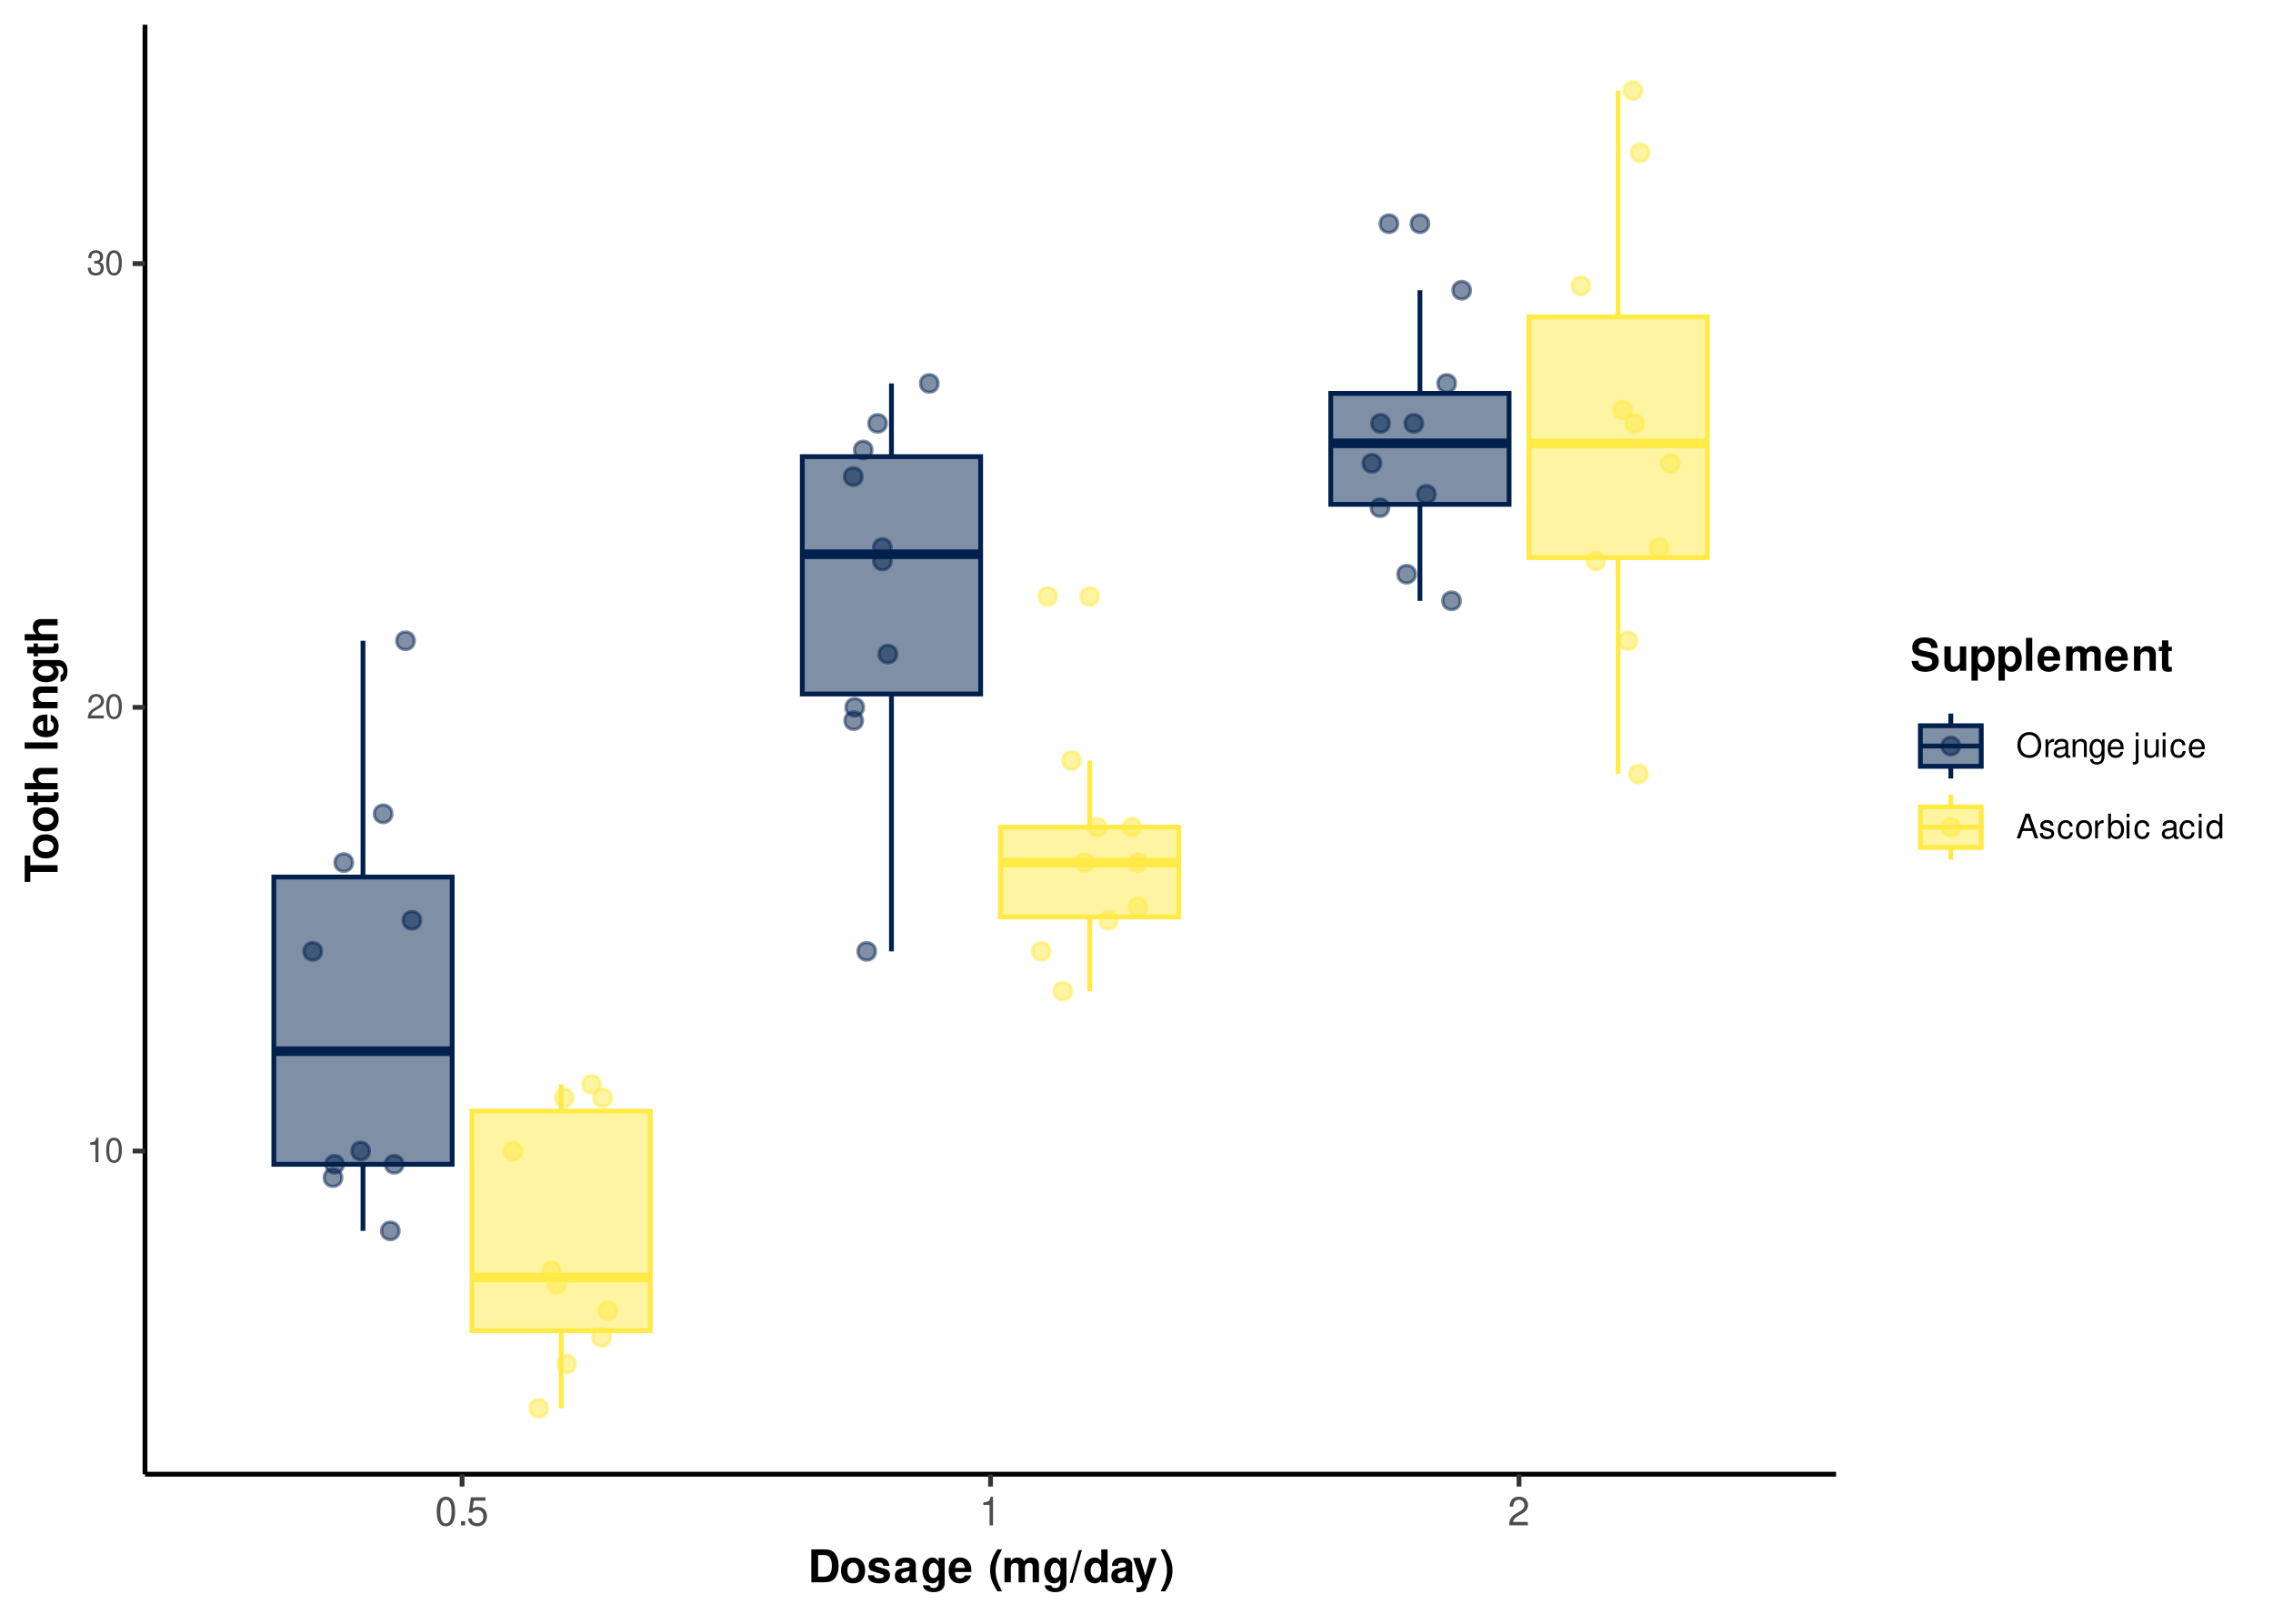 <?xml version="1.0" encoding="UTF-8"?>
<svg xmlns="http://www.w3.org/2000/svg" xmlns:xlink="http://www.w3.org/1999/xlink" width="504" height="360" viewBox="0 0 504 360">
<defs>
<g>
<g id="glyph-0-0">
<path d="M 1.938 -3.859 L 1.938 0 L 2.609 0 L 2.609 -5.422 L 2.172 -5.422 C 1.938 -4.594 1.781 -4.484 0.766 -4.344 L 0.766 -3.859 Z M 1.938 -3.859 "/>
</g>
<g id="glyph-0-1">
<path d="M 2.062 -5.422 C 1.562 -5.422 1.125 -5.203 0.844 -4.828 C 0.5 -4.344 0.328 -3.625 0.328 -2.625 C 0.328 -0.797 0.922 0.172 2.062 0.172 C 3.188 0.172 3.797 -0.797 3.797 -2.578 C 3.797 -3.625 3.641 -4.328 3.281 -4.828 C 3 -5.203 2.562 -5.422 2.062 -5.422 Z M 2.062 -4.844 C 2.781 -4.844 3.125 -4.109 3.125 -2.641 C 3.125 -1.094 2.781 -0.375 2.047 -0.375 C 1.344 -0.375 1 -1.125 1 -2.625 C 1 -4.109 1.344 -4.844 2.062 -4.844 Z M 2.062 -4.844 "/>
</g>
<g id="glyph-0-2">
<path d="M 3.797 -0.656 L 1 -0.656 C 1.062 -1.109 1.312 -1.391 1.953 -1.781 L 2.703 -2.203 C 3.453 -2.625 3.828 -3.172 3.828 -3.844 C 3.828 -4.297 3.656 -4.703 3.344 -5 C 3.016 -5.281 2.625 -5.422 2.125 -5.422 C 1.453 -5.422 0.953 -5.188 0.656 -4.719 C 0.469 -4.438 0.391 -4.094 0.375 -3.547 L 1.031 -3.547 C 1.062 -3.922 1.109 -4.125 1.188 -4.312 C 1.359 -4.641 1.703 -4.844 2.109 -4.844 C 2.703 -4.844 3.156 -4.406 3.156 -3.828 C 3.156 -3.391 2.906 -3.016 2.438 -2.75 L 1.75 -2.344 C 0.641 -1.703 0.312 -1.188 0.25 0 L 3.797 0 Z M 3.797 -0.656 "/>
</g>
<g id="glyph-0-3">
<path d="M 1.656 -2.5 L 2.016 -2.5 C 2.734 -2.5 3.125 -2.156 3.125 -1.5 C 3.125 -0.828 2.703 -0.406 2.031 -0.406 C 1.297 -0.406 0.938 -0.781 0.906 -1.578 L 0.234 -1.578 C 0.266 -1.141 0.344 -0.859 0.469 -0.609 C 0.75 -0.094 1.266 0.172 2 0.172 C 3.094 0.172 3.797 -0.484 3.797 -1.516 C 3.797 -2.203 3.531 -2.578 2.891 -2.812 C 3.391 -3 3.641 -3.375 3.641 -3.938 C 3.641 -4.859 3.031 -5.422 2.016 -5.422 C 0.938 -5.422 0.375 -4.828 0.359 -3.672 L 1.016 -3.672 C 1.016 -4 1.047 -4.188 1.125 -4.359 C 1.281 -4.672 1.609 -4.844 2.031 -4.844 C 2.609 -4.844 2.969 -4.5 2.969 -3.906 C 2.969 -3.531 2.828 -3.297 2.531 -3.172 C 2.359 -3.094 2.109 -3.062 1.656 -3.047 Z M 1.656 -2.5 "/>
</g>
<g id="glyph-0-4">
<path d="M 2.922 -5.562 C 1.344 -5.562 0.281 -4.406 0.281 -2.688 C 0.281 -0.969 1.344 0.172 2.922 0.172 C 3.594 0.172 4.172 -0.031 4.625 -0.406 C 5.219 -0.906 5.562 -1.75 5.562 -2.641 C 5.562 -4.406 4.516 -5.562 2.922 -5.562 Z M 2.922 -4.938 C 4.109 -4.938 4.875 -4.047 4.875 -2.656 C 4.875 -1.344 4.078 -0.438 2.922 -0.438 C 1.75 -0.438 0.984 -1.344 0.984 -2.688 C 0.984 -4.047 1.75 -4.938 2.922 -4.938 Z M 2.922 -4.938 "/>
</g>
<g id="glyph-0-5">
<path d="M 0.516 -3.938 L 0.516 0 L 1.141 0 L 1.141 -2.047 C 1.156 -2.984 1.547 -3.406 2.406 -3.375 L 2.406 -4.016 C 2.297 -4.031 2.25 -4.047 2.172 -4.047 C 1.766 -4.047 1.453 -3.797 1.094 -3.219 L 1.094 -3.938 Z M 0.516 -3.938 "/>
</g>
<g id="glyph-0-6">
<path d="M 4.016 -0.375 C 3.938 -0.359 3.922 -0.359 3.875 -0.359 C 3.656 -0.359 3.547 -0.469 3.547 -0.656 L 3.547 -2.969 C 3.547 -3.672 3.031 -4.047 2.062 -4.047 C 1.484 -4.047 1.031 -3.875 0.75 -3.578 C 0.578 -3.375 0.5 -3.156 0.484 -2.766 L 1.125 -2.766 C 1.172 -3.25 1.453 -3.469 2.047 -3.469 C 2.609 -3.469 2.922 -3.25 2.922 -2.875 L 2.922 -2.719 C 2.906 -2.438 2.781 -2.344 2.266 -2.281 C 1.375 -2.172 1.25 -2.141 1 -2.047 C 0.547 -1.844 0.312 -1.5 0.312 -0.984 C 0.312 -0.281 0.812 0.172 1.609 0.172 C 2.094 0.172 2.5 0 2.938 -0.406 C 2.984 0 3.188 0.172 3.578 0.172 C 3.719 0.172 3.797 0.156 4.016 0.109 Z M 2.922 -1.234 C 2.922 -1.031 2.859 -0.906 2.672 -0.734 C 2.422 -0.5 2.109 -0.375 1.734 -0.375 C 1.25 -0.375 0.969 -0.609 0.969 -1 C 0.969 -1.422 1.234 -1.625 1.906 -1.719 C 2.578 -1.812 2.703 -1.844 2.922 -1.938 Z M 2.922 -1.234 "/>
</g>
<g id="glyph-0-7">
<path d="M 0.531 -3.938 L 0.531 0 L 1.156 0 L 1.156 -2.172 C 1.156 -2.969 1.578 -3.5 2.219 -3.5 C 2.719 -3.5 3.031 -3.188 3.031 -2.719 L 3.031 0 L 3.656 0 L 3.656 -2.969 C 3.656 -3.625 3.172 -4.047 2.406 -4.047 C 1.828 -4.047 1.453 -3.812 1.109 -3.266 L 1.109 -3.938 Z M 0.531 -3.938 "/>
</g>
<g id="glyph-0-8">
<path d="M 3.031 -3.938 L 3.031 -3.359 C 2.719 -3.828 2.375 -4.047 1.875 -4.047 C 0.922 -4.047 0.266 -3.156 0.266 -1.891 C 0.266 -1.234 0.422 -0.75 0.75 -0.359 C 1.047 -0.016 1.422 0.172 1.828 0.172 C 2.297 0.172 2.641 -0.031 2.969 -0.531 L 2.969 -0.328 C 2.969 0.719 2.672 1.109 1.891 1.109 C 1.359 1.109 1.094 0.906 1.031 0.453 L 0.391 0.453 C 0.453 1.172 1.031 1.641 1.875 1.641 C 2.453 1.641 2.938 1.453 3.188 1.125 C 3.5 0.766 3.609 0.281 3.609 -0.641 L 3.609 -3.938 Z M 1.938 -3.469 C 2.594 -3.469 2.969 -2.906 2.969 -1.906 C 2.969 -0.953 2.594 -0.406 1.938 -0.406 C 1.297 -0.406 0.922 -0.969 0.922 -1.938 C 0.922 -2.891 1.297 -3.469 1.938 -3.469 Z M 1.938 -3.469 "/>
</g>
<g id="glyph-0-9">
<path d="M 3.844 -1.75 C 3.844 -2.359 3.797 -2.719 3.688 -3 C 3.438 -3.656 2.828 -4.047 2.094 -4.047 C 1 -4.047 0.297 -3.203 0.297 -1.906 C 0.297 -0.609 0.969 0.172 2.078 0.172 C 2.984 0.172 3.609 -0.344 3.766 -1.188 L 3.141 -1.188 C 2.969 -0.672 2.609 -0.406 2.109 -0.406 C 1.703 -0.406 1.375 -0.578 1.156 -0.922 C 1.016 -1.141 0.953 -1.359 0.953 -1.75 Z M 0.969 -2.266 C 1.016 -3 1.469 -3.469 2.094 -3.469 C 2.734 -3.469 3.172 -2.969 3.172 -2.266 Z M 0.969 -2.266 "/>
</g>
<g id="glyph-0-10">
</g>
<g id="glyph-0-11">
<path d="M 0.531 -3.938 L 0.531 0.562 C 0.531 0.953 0.406 1.094 0.016 1.094 C -0.031 1.094 -0.047 1.094 -0.141 1.078 L -0.141 1.609 C -0.062 1.625 -0.016 1.641 0.078 1.641 C 0.781 1.641 1.141 1.359 1.141 0.812 L 1.141 -3.938 Z M 1.141 -5.469 L 0.531 -5.469 L 0.531 -4.688 L 1.141 -4.688 Z M 1.141 -5.469 "/>
</g>
<g id="glyph-0-12">
<path d="M 3.609 0 L 3.609 -3.938 L 3 -3.938 L 3 -1.703 C 3 -0.906 2.578 -0.375 1.922 -0.375 C 1.422 -0.375 1.109 -0.672 1.109 -1.141 L 1.109 -3.938 L 0.484 -3.938 L 0.484 -0.906 C 0.484 -0.25 0.969 0.172 1.734 0.172 C 2.312 0.172 2.688 -0.031 3.047 -0.547 L 3.047 0 Z M 3.609 0 "/>
</g>
<g id="glyph-0-13">
<path d="M 1.125 -3.938 L 0.5 -3.938 L 0.5 0 L 1.125 0 Z M 1.125 -5.469 L 0.5 -5.469 L 0.5 -4.688 L 1.125 -4.688 Z M 1.125 -5.469 "/>
</g>
<g id="glyph-0-14">
<path d="M 3.531 -2.609 C 3.5 -3 3.422 -3.234 3.266 -3.453 C 3 -3.828 2.531 -4.047 1.984 -4.047 C 0.922 -4.047 0.234 -3.203 0.234 -1.891 C 0.234 -0.625 0.906 0.172 1.969 0.172 C 2.906 0.172 3.5 -0.391 3.578 -1.344 L 2.953 -1.344 C 2.844 -0.719 2.516 -0.406 1.984 -0.406 C 1.297 -0.406 0.891 -0.969 0.891 -1.891 C 0.891 -2.875 1.297 -3.469 1.969 -3.469 C 2.5 -3.469 2.828 -3.156 2.906 -2.609 Z M 3.531 -2.609 "/>
</g>
<g id="glyph-0-15">
<path d="M 3.562 -1.641 L 4.125 0 L 4.891 0 L 2.984 -5.469 L 2.078 -5.469 L 0.125 0 L 0.875 0 L 1.453 -1.641 Z M 3.359 -2.234 L 1.625 -2.234 L 2.516 -4.719 Z M 3.359 -2.234 "/>
</g>
<g id="glyph-0-16">
<path d="M 3.281 -2.828 C 3.281 -3.609 2.766 -4.047 1.859 -4.047 C 0.938 -4.047 0.359 -3.562 0.359 -2.844 C 0.359 -2.234 0.672 -1.938 1.594 -1.703 L 2.188 -1.562 C 2.625 -1.469 2.797 -1.312 2.797 -1.031 C 2.797 -0.656 2.422 -0.406 1.875 -0.406 C 1.531 -0.406 1.25 -0.5 1.094 -0.672 C 1 -0.781 0.953 -0.891 0.922 -1.172 L 0.25 -1.172 C 0.281 -0.266 0.797 0.172 1.828 0.172 C 2.812 0.172 3.438 -0.312 3.438 -1.078 C 3.438 -1.656 3.109 -1.984 2.328 -2.172 L 1.734 -2.312 C 1.219 -2.438 1 -2.594 1 -2.875 C 1 -3.234 1.328 -3.469 1.844 -3.469 C 2.344 -3.469 2.609 -3.25 2.625 -2.828 Z M 3.281 -2.828 "/>
</g>
<g id="glyph-0-17">
<path d="M 2.047 -4.047 C 0.938 -4.047 0.266 -3.25 0.266 -1.938 C 0.266 -0.609 0.938 0.172 2.047 0.172 C 3.156 0.172 3.828 -0.609 3.828 -1.906 C 3.828 -3.266 3.188 -4.047 2.047 -4.047 Z M 2.047 -3.469 C 2.75 -3.469 3.172 -2.891 3.172 -1.906 C 3.172 -0.984 2.734 -0.406 2.047 -0.406 C 1.344 -0.406 0.922 -0.984 0.922 -1.938 C 0.922 -2.891 1.344 -3.469 2.047 -3.469 Z M 2.047 -3.469 "/>
</g>
<g id="glyph-0-18">
<path d="M 0.406 -5.469 L 0.406 0 L 0.969 0 L 0.969 -0.5 C 1.266 -0.047 1.672 0.172 2.219 0.172 C 3.25 0.172 3.922 -0.672 3.922 -1.984 C 3.922 -3.25 3.281 -4.047 2.25 -4.047 C 1.703 -4.047 1.312 -3.844 1.031 -3.391 L 1.031 -5.469 Z M 2.125 -3.453 C 2.812 -3.453 3.266 -2.844 3.266 -1.906 C 3.266 -1.016 2.812 -0.406 2.125 -0.406 C 1.453 -0.406 1.031 -1.016 1.031 -1.938 C 1.031 -2.859 1.453 -3.453 2.125 -3.453 Z M 2.125 -3.453 "/>
</g>
<g id="glyph-0-19">
<path d="M 3.719 -5.469 L 3.094 -5.469 L 3.094 -3.438 C 2.828 -3.828 2.406 -4.047 1.875 -4.047 C 0.859 -4.047 0.188 -3.219 0.188 -1.969 C 0.188 -0.641 0.844 0.172 1.906 0.172 C 2.438 0.172 2.812 -0.031 3.156 -0.516 L 3.156 0 L 3.719 0 Z M 1.984 -3.453 C 2.656 -3.453 3.094 -2.859 3.094 -1.922 C 3.094 -1.016 2.656 -0.406 2 -0.406 C 1.312 -0.406 0.844 -1.016 0.844 -1.938 C 0.844 -2.844 1.312 -3.453 1.984 -3.453 Z M 1.984 -3.453 "/>
</g>
<g id="glyph-1-0">
<path d="M 2.422 -6.359 C 1.844 -6.359 1.312 -6.094 0.984 -5.672 C 0.578 -5.109 0.375 -4.25 0.375 -3.078 C 0.375 -0.938 1.078 0.203 2.422 0.203 C 3.734 0.203 4.453 -0.938 4.453 -3.031 C 4.453 -4.25 4.266 -5.078 3.859 -5.672 C 3.531 -6.109 3.016 -6.359 2.422 -6.359 Z M 2.422 -5.672 C 3.25 -5.672 3.672 -4.828 3.672 -3.094 C 3.672 -1.281 3.266 -0.438 2.406 -0.438 C 1.578 -0.438 1.172 -1.312 1.172 -3.062 C 1.172 -4.828 1.578 -5.672 2.422 -5.672 Z M 2.422 -5.672 "/>
</g>
<g id="glyph-1-1">
<path d="M 1.688 -0.922 L 0.766 -0.922 L 0.766 0 L 1.688 0 Z M 1.688 -0.922 "/>
</g>
<g id="glyph-1-2">
<path d="M 4.188 -6.234 L 0.969 -6.234 L 0.5 -2.844 L 1.219 -2.844 C 1.578 -3.266 1.875 -3.422 2.359 -3.422 C 3.203 -3.422 3.719 -2.844 3.719 -1.922 C 3.719 -1.031 3.203 -0.484 2.359 -0.484 C 1.688 -0.484 1.266 -0.828 1.078 -1.531 L 0.312 -1.531 C 0.406 -1.016 0.5 -0.781 0.688 -0.547 C 1.031 -0.078 1.672 0.203 2.375 0.203 C 3.641 0.203 4.516 -0.719 4.516 -2.031 C 4.516 -3.266 3.688 -4.109 2.5 -4.109 C 2.062 -4.109 1.703 -4 1.344 -3.734 L 1.594 -5.469 L 4.188 -5.469 Z M 4.188 -6.234 "/>
</g>
<g id="glyph-1-3">
<path d="M 2.281 -4.531 L 2.281 0 L 3.047 0 L 3.047 -6.359 L 2.547 -6.359 C 2.266 -5.391 2.094 -5.25 0.891 -5.094 L 0.891 -4.531 Z M 2.281 -4.531 "/>
</g>
<g id="glyph-1-4">
<path d="M 4.453 -0.766 L 1.172 -0.766 C 1.25 -1.297 1.531 -1.625 2.297 -2.094 L 3.172 -2.594 C 4.047 -3.062 4.5 -3.719 4.5 -4.5 C 4.5 -5.031 4.281 -5.531 3.922 -5.875 C 3.547 -6.203 3.094 -6.359 2.5 -6.359 C 1.703 -6.359 1.125 -6.078 0.781 -5.531 C 0.547 -5.203 0.453 -4.797 0.438 -4.156 L 1.219 -4.156 C 1.234 -4.594 1.297 -4.844 1.406 -5.062 C 1.594 -5.438 2 -5.688 2.469 -5.688 C 3.172 -5.688 3.703 -5.172 3.703 -4.484 C 3.703 -3.969 3.406 -3.531 2.859 -3.219 L 2.047 -2.75 C 0.75 -2 0.375 -1.406 0.297 -0.016 L 4.453 -0.016 Z M 4.453 -0.766 "/>
</g>
<g id="glyph-2-0">
<path d="M 0.766 0 L 3.625 0 C 4.734 0 5.438 -0.266 5.938 -0.844 C 6.5 -1.531 6.812 -2.516 6.812 -3.656 C 6.812 -4.781 6.5 -5.766 5.938 -6.453 C 5.438 -7.047 4.734 -7.297 3.625 -7.297 L 0.766 -7.297 Z M 2.266 -1.25 L 2.266 -6.047 L 3.625 -6.047 C 4.75 -6.047 5.312 -5.25 5.312 -3.641 C 5.312 -2.047 4.75 -1.25 3.625 -1.25 Z M 2.266 -1.25 "/>
</g>
<g id="glyph-2-1">
<path d="M 3.016 -5.484 C 1.359 -5.484 0.344 -4.406 0.344 -2.625 C 0.344 -0.844 1.359 0.234 3.016 0.234 C 4.672 0.234 5.688 -0.844 5.688 -2.594 C 5.688 -4.422 4.703 -5.484 3.016 -5.484 Z M 3.016 -4.359 C 3.797 -4.359 4.297 -3.672 4.297 -2.609 C 4.297 -1.594 3.766 -0.906 3.016 -0.906 C 2.266 -0.906 1.75 -1.594 1.75 -2.625 C 1.75 -3.672 2.266 -4.359 3.016 -4.359 Z M 3.016 -4.359 "/>
</g>
<g id="glyph-2-2">
<path d="M 5.047 -3.656 C 5.031 -4.797 4.156 -5.484 2.703 -5.484 C 1.328 -5.484 0.484 -4.797 0.484 -3.688 C 0.484 -3.328 0.594 -3.016 0.781 -2.812 C 0.969 -2.625 1.141 -2.531 1.656 -2.359 L 3.328 -1.844 C 3.688 -1.734 3.797 -1.625 3.797 -1.406 C 3.797 -1.062 3.406 -0.875 2.766 -0.875 C 2.391 -0.875 2.109 -0.938 1.938 -1.062 C 1.781 -1.172 1.719 -1.281 1.656 -1.562 L 0.297 -1.562 C 0.328 -0.375 1.203 0.234 2.844 0.234 C 3.594 0.234 4.156 0.062 4.562 -0.25 C 4.953 -0.562 5.203 -1.062 5.203 -1.594 C 5.203 -2.297 4.844 -2.75 4.141 -2.953 L 2.375 -3.469 C 1.984 -3.594 1.875 -3.672 1.875 -3.891 C 1.875 -4.188 2.203 -4.391 2.688 -4.391 C 3.359 -4.391 3.688 -4.156 3.703 -3.656 Z M 5.047 -3.656 "/>
</g>
<g id="glyph-2-3">
<path d="M 5.234 -0.172 C 5 -0.406 4.922 -0.562 4.922 -0.828 L 4.922 -3.828 C 4.922 -4.938 4.172 -5.484 2.703 -5.484 C 1.25 -5.484 0.484 -4.875 0.406 -3.625 L 1.75 -3.625 C 1.812 -4.188 2.047 -4.359 2.734 -4.359 C 3.281 -4.359 3.547 -4.188 3.547 -3.812 C 3.547 -3.641 3.453 -3.484 3.312 -3.406 C 3.125 -3.297 3.125 -3.297 2.438 -3.188 L 1.875 -3.094 C 0.797 -2.906 0.281 -2.359 0.281 -1.391 C 0.281 -0.422 0.938 0.234 1.922 0.234 C 2.516 0.234 3.062 -0.016 3.562 -0.547 C 3.562 -0.266 3.594 -0.156 3.719 0 L 5.234 0 Z M 3.547 -2.172 C 3.547 -1.359 3.156 -0.906 2.438 -0.906 C 1.969 -0.906 1.688 -1.156 1.688 -1.547 C 1.688 -1.969 1.906 -2.172 2.484 -2.297 L 2.953 -2.375 C 3.328 -2.453 3.391 -2.469 3.547 -2.547 Z M 3.547 -2.172 "/>
</g>
<g id="glyph-2-4">
<path d="M 4 -5.406 L 4 -4.562 C 3.609 -5.203 3.188 -5.484 2.609 -5.484 C 2.125 -5.484 1.594 -5.25 1.234 -4.859 C 0.688 -4.297 0.406 -3.516 0.406 -2.562 C 0.406 -0.906 1.297 0.234 2.578 0.234 C 3.156 0.234 3.516 0.047 4 -0.547 L 4 0.188 C 4 0.828 3.547 1.281 2.875 1.281 C 2.375 1.281 2.062 1.062 1.953 0.656 L 0.516 0.656 C 0.531 1.062 0.688 1.359 1.047 1.656 C 1.484 2.016 2.062 2.188 2.828 2.188 C 4.391 2.188 5.328 1.438 5.328 0.188 L 5.328 -5.406 Z M 2.875 -4.312 C 3.531 -4.312 4.016 -3.594 4.016 -2.594 C 4.016 -1.609 3.547 -0.938 2.844 -0.938 C 2.234 -0.938 1.812 -1.609 1.812 -2.594 C 1.812 -3.609 2.234 -4.312 2.875 -4.312 Z M 2.875 -4.312 "/>
</g>
<g id="glyph-2-5">
<path d="M 5.234 -2.266 C 5.25 -2.375 5.25 -2.438 5.25 -2.5 C 5.25 -3.047 5.172 -3.547 5.047 -3.922 C 4.688 -4.906 3.812 -5.484 2.719 -5.484 C 1.172 -5.484 0.219 -4.375 0.219 -2.562 C 0.219 -0.828 1.156 0.234 2.688 0.234 C 3.906 0.234 4.875 -0.453 5.188 -1.516 L 3.812 -1.516 C 3.641 -1.094 3.25 -0.844 2.734 -0.844 C 2.344 -0.844 2.016 -1.016 1.812 -1.312 C 1.688 -1.516 1.641 -1.75 1.625 -2.266 Z M 1.641 -3.188 C 1.734 -4.016 2.078 -4.422 2.703 -4.422 C 3.344 -4.422 3.719 -3.984 3.797 -3.188 Z M 1.641 -3.188 "/>
</g>
<g id="glyph-2-6">
</g>
<g id="glyph-2-7">
<path d="M 2.031 -7.297 C 0.875 -5.547 0.406 -4.188 0.406 -2.656 C 0.406 -1.094 0.875 0.266 2.031 2 L 3.031 2 C 1.953 -0.062 1.625 -1.172 1.625 -2.656 C 1.625 -4.125 1.969 -5.25 3.031 -7.297 Z M 2.031 -7.297 "/>
</g>
<g id="glyph-2-8">
<path d="M 0.594 -5.406 L 0.594 0 L 2 0 L 2 -3.234 C 2 -3.906 2.359 -4.297 2.953 -4.297 C 3.438 -4.297 3.719 -4.031 3.719 -3.594 L 3.719 0 L 5.125 0 L 5.125 -3.234 C 5.125 -3.906 5.484 -4.297 6.078 -4.297 C 6.547 -4.297 6.844 -4.031 6.844 -3.594 L 6.844 0 L 8.234 0 L 8.234 -3.812 C 8.234 -4.875 7.594 -5.484 6.516 -5.484 C 5.828 -5.484 5.359 -5.25 4.938 -4.688 C 4.688 -5.203 4.141 -5.484 3.469 -5.484 C 2.844 -5.484 2.453 -5.297 1.984 -4.734 L 1.984 -5.406 Z M 0.594 -5.406 "/>
</g>
<g id="glyph-2-9">
<path d="M 2.078 -7.141 L 0.016 0.141 L 0.688 0.141 L 2.75 -7.141 Z M 2.078 -7.141 "/>
</g>
<g id="glyph-2-10">
<path d="M 4.047 0 L 5.453 0 L 5.453 -7.297 L 4.047 -7.297 L 4.047 -4.703 C 3.703 -5.234 3.234 -5.484 2.562 -5.484 C 1.266 -5.484 0.297 -4.25 0.297 -2.625 C 0.297 -1.891 0.516 -1.156 0.875 -0.625 C 1.234 -0.094 1.906 0.234 2.562 0.234 C 3.234 0.234 3.703 -0.016 4.047 -0.547 Z M 2.875 -4.312 C 3.578 -4.312 4.047 -3.641 4.047 -2.594 C 4.047 -1.625 3.562 -0.938 2.875 -0.938 C 2.172 -0.938 1.688 -1.625 1.688 -2.625 C 1.688 -3.625 2.172 -4.312 2.875 -4.312 Z M 2.875 -4.312 "/>
</g>
<g id="glyph-2-11">
<path d="M 3.938 -5.406 L 2.812 -1.469 L 1.625 -5.406 L 0.094 -5.406 L 2.094 0.219 C 2.094 0.781 1.75 1.156 1.234 1.156 C 1.125 1.156 1.031 1.141 0.859 1.094 L 0.859 2.156 C 1.062 2.188 1.188 2.188 1.359 2.188 C 1.719 2.188 2.125 2.125 2.375 2.016 C 2.766 1.859 2.938 1.641 3.156 0.984 L 5.375 -5.406 Z M 3.938 -5.406 "/>
</g>
<g id="glyph-2-12">
<path d="M 1.219 2 C 2.375 0.266 2.844 -1.094 2.844 -2.641 C 2.844 -4.188 2.375 -5.547 1.219 -7.297 L 0.219 -7.297 C 1.297 -5.234 1.625 -4.125 1.625 -2.641 C 1.625 -1.172 1.281 -0.047 0.219 2 Z M 1.219 2 "/>
</g>
<g id="glyph-2-13">
<path d="M 6.062 -5.062 C 6.062 -6.578 5.047 -7.406 3.203 -7.406 C 1.453 -7.406 0.453 -6.594 0.453 -5.172 C 0.453 -4.047 1.016 -3.484 2.5 -3.203 L 3.516 -3.016 C 4.516 -2.812 4.891 -2.547 4.891 -1.953 C 4.891 -1.344 4.328 -0.969 3.422 -0.969 C 2.406 -0.969 1.828 -1.406 1.781 -2.188 L 0.312 -2.188 C 0.406 -0.625 1.484 0.234 3.344 0.234 C 5.219 0.234 6.328 -0.641 6.328 -2.125 C 6.328 -3.281 5.75 -3.875 4.406 -4.141 L 3.266 -4.359 C 2.188 -4.562 1.875 -4.781 1.875 -5.312 C 1.875 -5.859 2.359 -6.203 3.141 -6.203 C 4.094 -6.203 4.625 -5.812 4.672 -5.062 Z M 6.062 -5.062 "/>
</g>
<g id="glyph-2-14">
<path d="M 5.406 0 L 5.406 -5.406 L 4.016 -5.406 L 4.016 -2.016 C 4.016 -1.375 3.562 -0.953 2.875 -0.953 C 2.281 -0.953 1.984 -1.281 1.984 -1.938 L 1.984 -5.406 L 0.578 -5.406 L 0.578 -1.641 C 0.578 -0.438 1.234 0.234 2.391 0.234 C 3.125 0.234 3.609 -0.031 4.016 -0.641 L 4.016 0 Z M 5.406 0 "/>
</g>
<g id="glyph-2-15">
<path d="M 1.984 -5.406 L 0.578 -5.406 L 0.578 2.188 L 1.984 2.188 L 1.984 -0.641 C 2.312 -0.047 2.797 0.234 3.484 0.234 C 4.781 0.234 5.734 -0.984 5.734 -2.625 C 5.734 -3.375 5.516 -4.141 5.156 -4.641 C 4.797 -5.156 4.125 -5.484 3.484 -5.484 C 2.797 -5.484 2.312 -5.203 1.984 -4.594 Z M 3.156 -4.312 C 3.875 -4.312 4.344 -3.641 4.344 -2.594 C 4.344 -1.609 3.859 -0.938 3.156 -0.938 C 2.453 -0.938 1.984 -1.609 1.984 -2.625 C 1.984 -3.641 2.453 -4.312 3.156 -4.312 Z M 3.156 -4.312 "/>
</g>
<g id="glyph-2-16">
<path d="M 2.062 -7.297 L 0.672 -7.297 L 0.672 0 L 2.062 0 Z M 2.062 -7.297 "/>
</g>
<g id="glyph-2-17">
<path d="M 0.625 -5.406 L 0.625 0 L 2.031 0 L 2.031 -3.234 C 2.031 -3.875 2.469 -4.297 3.156 -4.297 C 3.766 -4.297 4.062 -3.969 4.062 -3.328 L 4.062 0 L 5.453 0 L 5.453 -3.625 C 5.453 -4.812 4.812 -5.484 3.656 -5.484 C 2.922 -5.484 2.438 -5.234 2.031 -4.625 L 2.031 -5.406 Z M 0.625 -5.406 "/>
</g>
<g id="glyph-2-18">
<path d="M 3.016 -5.297 L 2.234 -5.297 L 2.234 -6.734 L 0.828 -6.734 L 0.828 -5.297 L 0.141 -5.297 L 0.141 -4.359 L 0.828 -4.359 L 0.828 -1.047 C 0.828 -0.188 1.281 0.234 2.203 0.234 C 2.516 0.234 2.75 0.203 3.016 0.125 L 3.016 -0.859 C 2.875 -0.844 2.797 -0.828 2.688 -0.828 C 2.312 -0.828 2.234 -0.938 2.234 -1.422 L 2.234 -4.359 L 3.016 -4.359 Z M 3.016 -5.297 "/>
</g>
<g id="glyph-3-0">
<path d="M -6.047 -3.844 L -6.047 -5.984 L -7.297 -5.984 L -7.297 -0.141 L -6.047 -0.141 L -6.047 -2.344 L 0 -2.344 L 0 -3.844 Z M -6.047 -3.844 "/>
</g>
<g id="glyph-3-1">
<path d="M -5.484 -3.016 C -5.484 -1.359 -4.406 -0.344 -2.625 -0.344 C -0.844 -0.344 0.234 -1.359 0.234 -3.016 C 0.234 -4.672 -0.844 -5.688 -2.594 -5.688 C -4.422 -5.688 -5.484 -4.703 -5.484 -3.016 Z M -4.359 -3.016 C -4.359 -3.797 -3.672 -4.297 -2.609 -4.297 C -1.594 -4.297 -0.906 -3.766 -0.906 -3.016 C -0.906 -2.266 -1.594 -1.75 -2.625 -1.75 C -3.672 -1.75 -4.359 -2.266 -4.359 -3.016 Z M -4.359 -3.016 "/>
</g>
<g id="glyph-3-2">
<path d="M -5.297 -3.016 L -5.297 -2.234 L -6.734 -2.234 L -6.734 -0.828 L -5.297 -0.828 L -5.297 -0.141 L -4.359 -0.141 L -4.359 -0.828 L -1.047 -0.828 C -0.188 -0.828 0.234 -1.281 0.234 -2.203 C 0.234 -2.516 0.203 -2.75 0.125 -3.016 L -0.859 -3.016 C -0.844 -2.875 -0.828 -2.797 -0.828 -2.688 C -0.828 -2.312 -0.938 -2.234 -1.422 -2.234 L -4.359 -2.234 L -4.359 -3.016 Z M -5.297 -3.016 "/>
</g>
<g id="glyph-3-3">
<path d="M -7.297 -0.672 L 0 -0.672 L 0 -2.062 L -3.234 -2.062 C -3.859 -2.062 -4.297 -2.516 -4.297 -3.156 C -4.297 -3.453 -4.188 -3.688 -3.969 -3.844 C -3.797 -3.984 -3.641 -4.016 -3.297 -4.016 L 0 -4.016 L 0 -5.406 L -3.625 -5.406 C -4.297 -5.406 -4.766 -5.234 -5.078 -4.859 C -5.344 -4.547 -5.484 -4.094 -5.484 -3.656 C -5.484 -2.953 -5.219 -2.453 -4.625 -2.062 L -7.297 -2.062 Z M -7.297 -0.672 "/>
</g>
<g id="glyph-3-4">
</g>
<g id="glyph-3-5">
<path d="M -7.297 -2.062 L -7.297 -0.672 L 0 -0.672 L 0 -2.062 Z M -7.297 -2.062 "/>
</g>
<g id="glyph-3-6">
<path d="M -2.266 -5.234 C -2.375 -5.25 -2.438 -5.25 -2.5 -5.25 C -3.047 -5.25 -3.547 -5.172 -3.922 -5.047 C -4.906 -4.688 -5.484 -3.812 -5.484 -2.719 C -5.484 -1.172 -4.375 -0.219 -2.562 -0.219 C -0.828 -0.219 0.234 -1.156 0.234 -2.688 C 0.234 -3.906 -0.453 -4.875 -1.516 -5.188 L -1.516 -3.812 C -1.094 -3.641 -0.844 -3.25 -0.844 -2.734 C -0.844 -2.344 -1.016 -2.016 -1.312 -1.812 C -1.516 -1.688 -1.75 -1.641 -2.266 -1.625 Z M -3.188 -1.641 C -4.016 -1.734 -4.422 -2.078 -4.422 -2.703 C -4.422 -3.344 -3.984 -3.719 -3.188 -3.797 Z M -3.188 -1.641 "/>
</g>
<g id="glyph-3-7">
<path d="M -5.406 -0.625 L 0 -0.625 L 0 -2.031 L -3.234 -2.031 C -3.875 -2.031 -4.297 -2.469 -4.297 -3.156 C -4.297 -3.766 -3.969 -4.062 -3.328 -4.062 L 0 -4.062 L 0 -5.453 L -3.625 -5.453 C -4.812 -5.453 -5.484 -4.812 -5.484 -3.656 C -5.484 -2.922 -5.234 -2.438 -4.625 -2.031 L -5.406 -2.031 Z M -5.406 -0.625 "/>
</g>
<g id="glyph-3-8">
<path d="M -5.406 -4 L -4.562 -4 C -5.203 -3.609 -5.484 -3.188 -5.484 -2.609 C -5.484 -2.125 -5.25 -1.594 -4.859 -1.234 C -4.297 -0.688 -3.516 -0.406 -2.562 -0.406 C -0.906 -0.406 0.234 -1.297 0.234 -2.578 C 0.234 -3.156 0.047 -3.516 -0.547 -4 L 0.188 -4 C 0.828 -4 1.281 -3.547 1.281 -2.875 C 1.281 -2.375 1.062 -2.062 0.656 -1.953 L 0.656 -0.516 C 1.062 -0.531 1.359 -0.688 1.656 -1.047 C 2.016 -1.484 2.188 -2.062 2.188 -2.828 C 2.188 -4.391 1.438 -5.328 0.188 -5.328 L -5.406 -5.328 Z M -4.312 -2.875 C -4.312 -3.531 -3.594 -4.016 -2.594 -4.016 C -1.609 -4.016 -0.938 -3.547 -0.938 -2.844 C -0.938 -2.234 -1.609 -1.812 -2.594 -1.812 C -3.609 -1.812 -4.312 -2.234 -4.312 -2.875 Z M -4.312 -2.875 "/>
</g>
</g>
</defs>
<rect x="-50.4" y="-36" width="604.8" height="432" fill="rgb(100%, 100%, 100%)" fill-opacity="1"/>
<rect x="-50.4" y="-36" width="604.8" height="432" fill="rgb(100%, 100%, 100%)" fill-opacity="1"/>
<path fill="none" stroke-width="1.067" stroke-linecap="round" stroke-linejoin="round" stroke="rgb(100%, 100%, 100%)" stroke-opacity="1" stroke-miterlimit="10" d="M 0 360 L 504 360 L 504 0 L 0 0 Z M 0 360 "/>
<path fill="none" stroke-width="1.067" stroke-linecap="butt" stroke-linejoin="round" stroke="rgb(0%, 12.549%, 30.196%)" stroke-opacity="1" stroke-miterlimit="10" d="M 80.488 194.445 L 80.488 142.062 "/>
<path fill="none" stroke-width="1.067" stroke-linecap="butt" stroke-linejoin="round" stroke="rgb(0%, 12.549%, 30.196%)" stroke-opacity="1" stroke-miterlimit="10" d="M 80.488 258.141 L 80.488 272.895 "/>
<path fill-rule="nonzero" fill="rgb(0%, 12.549%, 30.196%)" fill-opacity="0.502" stroke-width="1.067" stroke-linecap="butt" stroke-linejoin="miter" stroke="rgb(0%, 12.549%, 30.196%)" stroke-opacity="1" stroke-miterlimit="10" d="M 60.715 194.445 L 60.715 258.141 L 100.262 258.141 L 100.262 194.445 Z M 60.715 194.445 "/>
<path fill="none" stroke-width="2.134" stroke-linecap="butt" stroke-linejoin="miter" stroke="rgb(0%, 12.549%, 30.196%)" stroke-opacity="1" stroke-miterlimit="10" d="M 60.715 233.055 L 100.262 233.055 "/>
<path fill="none" stroke-width="1.067" stroke-linecap="butt" stroke-linejoin="round" stroke="rgb(100%, 91.765%, 27.451%)" stroke-opacity="1" stroke-miterlimit="10" d="M 124.43 246.336 L 124.43 240.434 "/>
<path fill="none" stroke-width="1.067" stroke-linecap="butt" stroke-linejoin="round" stroke="rgb(100%, 91.765%, 27.451%)" stroke-opacity="1" stroke-miterlimit="10" d="M 124.43 295.027 L 124.43 312.242 "/>
<path fill-rule="nonzero" fill="rgb(100%, 91.765%, 27.451%)" fill-opacity="0.502" stroke-width="1.067" stroke-linecap="butt" stroke-linejoin="miter" stroke="rgb(100%, 91.765%, 27.451%)" stroke-opacity="1" stroke-miterlimit="10" d="M 104.656 246.336 L 104.656 295.027 L 144.203 295.027 L 144.203 246.336 Z M 104.656 246.336 "/>
<path fill="none" stroke-width="2.134" stroke-linecap="butt" stroke-linejoin="miter" stroke="rgb(100%, 91.765%, 27.451%)" stroke-opacity="1" stroke-miterlimit="10" d="M 104.656 283.223 L 144.203 283.223 "/>
<path fill="none" stroke-width="1.067" stroke-linecap="butt" stroke-linejoin="round" stroke="rgb(0%, 12.549%, 30.196%)" stroke-opacity="1" stroke-miterlimit="10" d="M 197.664 101.242 L 197.664 85.012 "/>
<path fill="none" stroke-width="1.067" stroke-linecap="butt" stroke-linejoin="round" stroke="rgb(0%, 12.549%, 30.196%)" stroke-opacity="1" stroke-miterlimit="10" d="M 197.664 153.867 L 197.664 210.922 "/>
<path fill-rule="nonzero" fill="rgb(0%, 12.549%, 30.196%)" fill-opacity="0.502" stroke-width="1.067" stroke-linecap="butt" stroke-linejoin="miter" stroke="rgb(0%, 12.549%, 30.196%)" stroke-opacity="1" stroke-miterlimit="10" d="M 177.891 101.242 L 177.891 153.867 L 217.441 153.867 L 217.441 101.242 Z M 177.891 101.242 "/>
<path fill="none" stroke-width="2.134" stroke-linecap="butt" stroke-linejoin="miter" stroke="rgb(0%, 12.549%, 30.196%)" stroke-opacity="1" stroke-miterlimit="10" d="M 177.891 122.883 L 217.441 122.883 "/>
<path fill-rule="nonzero" fill="rgb(100%, 91.765%, 27.451%)" fill-opacity="0.502" stroke-width="0.709" stroke-linecap="round" stroke-linejoin="round" stroke="rgb(100%, 91.765%, 27.451%)" stroke-opacity="0.502" stroke-miterlimit="10" d="M 243.562 132.227 C 243.562 134.832 239.652 134.832 239.652 132.227 C 239.652 129.621 243.562 129.621 243.562 132.227 "/>
<path fill="none" stroke-width="1.067" stroke-linecap="butt" stroke-linejoin="round" stroke="rgb(100%, 91.765%, 27.451%)" stroke-opacity="1" stroke-miterlimit="10" d="M 241.609 183.379 L 241.609 168.625 "/>
<path fill="none" stroke-width="1.067" stroke-linecap="butt" stroke-linejoin="round" stroke="rgb(100%, 91.765%, 27.451%)" stroke-opacity="1" stroke-miterlimit="10" d="M 241.609 203.297 L 241.609 219.773 "/>
<path fill-rule="nonzero" fill="rgb(100%, 91.765%, 27.451%)" fill-opacity="0.502" stroke-width="1.067" stroke-linecap="butt" stroke-linejoin="miter" stroke="rgb(100%, 91.765%, 27.451%)" stroke-opacity="1" stroke-miterlimit="10" d="M 221.836 183.379 L 221.836 203.297 L 261.383 203.297 L 261.383 183.379 Z M 221.836 183.379 "/>
<path fill="none" stroke-width="2.134" stroke-linecap="butt" stroke-linejoin="miter" stroke="rgb(100%, 91.765%, 27.451%)" stroke-opacity="1" stroke-miterlimit="10" d="M 221.836 191.25 L 261.383 191.25 "/>
<path fill-rule="nonzero" fill="rgb(0%, 12.549%, 30.196%)" fill-opacity="0.502" stroke-width="0.709" stroke-linecap="round" stroke-linejoin="round" stroke="rgb(0%, 12.549%, 30.196%)" stroke-opacity="0.502" stroke-miterlimit="10" d="M 316.801 49.598 C 316.801 52.203 312.891 52.203 312.891 49.598 C 312.891 46.992 316.801 46.992 316.801 49.598 "/>
<path fill="none" stroke-width="1.067" stroke-linecap="butt" stroke-linejoin="round" stroke="rgb(0%, 12.549%, 30.196%)" stroke-opacity="1" stroke-miterlimit="10" d="M 314.844 87.223 L 314.844 64.352 "/>
<path fill="none" stroke-width="1.067" stroke-linecap="butt" stroke-linejoin="round" stroke="rgb(0%, 12.549%, 30.196%)" stroke-opacity="1" stroke-miterlimit="10" d="M 314.844 111.816 L 314.844 133.211 "/>
<path fill-rule="nonzero" fill="rgb(0%, 12.549%, 30.196%)" fill-opacity="0.502" stroke-width="1.067" stroke-linecap="butt" stroke-linejoin="miter" stroke="rgb(0%, 12.549%, 30.196%)" stroke-opacity="1" stroke-miterlimit="10" d="M 295.07 87.223 L 295.07 111.816 L 334.617 111.816 L 334.617 87.223 Z M 295.07 87.223 "/>
<path fill="none" stroke-width="2.134" stroke-linecap="butt" stroke-linejoin="miter" stroke="rgb(0%, 12.549%, 30.196%)" stroke-opacity="1" stroke-miterlimit="10" d="M 295.07 98.289 L 334.617 98.289 "/>
<path fill="none" stroke-width="1.067" stroke-linecap="butt" stroke-linejoin="round" stroke="rgb(100%, 91.765%, 27.451%)" stroke-opacity="1" stroke-miterlimit="10" d="M 358.785 70.254 L 358.785 20.086 "/>
<path fill="none" stroke-width="1.067" stroke-linecap="butt" stroke-linejoin="round" stroke="rgb(100%, 91.765%, 27.451%)" stroke-opacity="1" stroke-miterlimit="10" d="M 358.785 123.621 L 358.785 171.574 "/>
<path fill-rule="nonzero" fill="rgb(100%, 91.765%, 27.451%)" fill-opacity="0.502" stroke-width="1.067" stroke-linecap="butt" stroke-linejoin="miter" stroke="rgb(100%, 91.765%, 27.451%)" stroke-opacity="1" stroke-miterlimit="10" d="M 339.012 70.254 L 339.012 123.621 L 378.562 123.621 L 378.562 70.254 Z M 339.012 70.254 "/>
<path fill="none" stroke-width="2.134" stroke-linecap="butt" stroke-linejoin="miter" stroke="rgb(100%, 91.765%, 27.451%)" stroke-opacity="1" stroke-miterlimit="10" d="M 339.012 98.289 L 378.562 98.289 "/>
<path fill-rule="nonzero" fill="rgb(100%, 91.765%, 27.451%)" fill-opacity="0.502" stroke-width="0.709" stroke-linecap="round" stroke-linejoin="round" stroke="rgb(100%, 91.765%, 27.451%)" stroke-opacity="0.502" stroke-miterlimit="10" d="M 121.406 312.242 C 121.406 314.848 117.496 314.848 117.496 312.242 C 117.496 309.637 121.406 309.637 121.406 312.242 "/>
<path fill-rule="nonzero" fill="rgb(100%, 91.765%, 27.451%)" fill-opacity="0.502" stroke-width="0.709" stroke-linecap="round" stroke-linejoin="round" stroke="rgb(100%, 91.765%, 27.451%)" stroke-opacity="0.502" stroke-miterlimit="10" d="M 133.141 240.434 C 133.141 243.039 129.23 243.039 129.23 240.434 C 129.23 237.828 133.141 237.828 133.141 240.434 "/>
<path fill-rule="nonzero" fill="rgb(100%, 91.765%, 27.451%)" fill-opacity="0.502" stroke-width="0.709" stroke-linecap="round" stroke-linejoin="round" stroke="rgb(100%, 91.765%, 27.451%)" stroke-opacity="0.502" stroke-miterlimit="10" d="M 124.25 281.746 C 124.25 284.355 120.34 284.355 120.34 281.746 C 120.34 279.141 124.25 279.141 124.25 281.746 "/>
<path fill-rule="nonzero" fill="rgb(100%, 91.765%, 27.451%)" fill-opacity="0.502" stroke-width="0.709" stroke-linecap="round" stroke-linejoin="round" stroke="rgb(100%, 91.765%, 27.451%)" stroke-opacity="0.502" stroke-miterlimit="10" d="M 135.359 296.504 C 135.359 299.109 131.449 299.109 131.449 296.504 C 131.449 293.895 135.359 293.895 135.359 296.504 "/>
<path fill-rule="nonzero" fill="rgb(100%, 91.765%, 27.451%)" fill-opacity="0.502" stroke-width="0.709" stroke-linecap="round" stroke-linejoin="round" stroke="rgb(100%, 91.765%, 27.451%)" stroke-opacity="0.502" stroke-miterlimit="10" d="M 136.707 290.602 C 136.707 293.207 132.797 293.207 132.797 290.602 C 132.797 287.992 136.707 287.992 136.707 290.602 "/>
<path fill-rule="nonzero" fill="rgb(100%, 91.765%, 27.451%)" fill-opacity="0.502" stroke-width="0.709" stroke-linecap="round" stroke-linejoin="round" stroke="rgb(100%, 91.765%, 27.451%)" stroke-opacity="0.502" stroke-miterlimit="10" d="M 115.734 255.188 C 115.734 257.793 111.824 257.793 111.824 255.188 C 111.824 252.582 115.734 252.582 115.734 255.188 "/>
<path fill-rule="nonzero" fill="rgb(100%, 91.765%, 27.451%)" fill-opacity="0.502" stroke-width="0.709" stroke-linecap="round" stroke-linejoin="round" stroke="rgb(100%, 91.765%, 27.451%)" stroke-opacity="0.502" stroke-miterlimit="10" d="M 127.043 243.383 C 127.043 245.988 123.133 245.988 123.133 243.383 C 123.133 240.777 127.043 240.777 127.043 243.383 "/>
<path fill-rule="nonzero" fill="rgb(100%, 91.765%, 27.451%)" fill-opacity="0.502" stroke-width="0.709" stroke-linecap="round" stroke-linejoin="round" stroke="rgb(100%, 91.765%, 27.451%)" stroke-opacity="0.502" stroke-miterlimit="10" d="M 135.582 243.383 C 135.582 245.988 131.672 245.988 131.672 243.383 C 131.672 240.777 135.582 240.777 135.582 243.383 "/>
<path fill-rule="nonzero" fill="rgb(100%, 91.765%, 27.451%)" fill-opacity="0.502" stroke-width="0.709" stroke-linecap="round" stroke-linejoin="round" stroke="rgb(100%, 91.765%, 27.451%)" stroke-opacity="0.502" stroke-miterlimit="10" d="M 127.59 302.406 C 127.59 305.012 123.68 305.012 123.68 302.406 C 123.68 299.797 127.59 299.797 127.59 302.406 "/>
<path fill-rule="nonzero" fill="rgb(100%, 91.765%, 27.451%)" fill-opacity="0.502" stroke-width="0.709" stroke-linecap="round" stroke-linejoin="round" stroke="rgb(100%, 91.765%, 27.451%)" stroke-opacity="0.502" stroke-miterlimit="10" d="M 125.367 284.699 C 125.367 287.305 121.457 287.305 121.457 284.699 C 121.457 282.094 125.367 282.094 125.367 284.699 "/>
<path fill-rule="nonzero" fill="rgb(100%, 91.765%, 27.451%)" fill-opacity="0.502" stroke-width="0.709" stroke-linecap="round" stroke-linejoin="round" stroke="rgb(100%, 91.765%, 27.451%)" stroke-opacity="0.502" stroke-miterlimit="10" d="M 254.27 191.25 C 254.27 193.855 250.359 193.855 250.359 191.25 C 250.359 188.641 254.27 188.641 254.27 191.25 "/>
<path fill-rule="nonzero" fill="rgb(100%, 91.765%, 27.451%)" fill-opacity="0.502" stroke-width="0.709" stroke-linecap="round" stroke-linejoin="round" stroke="rgb(100%, 91.765%, 27.451%)" stroke-opacity="0.502" stroke-miterlimit="10" d="M 242.469 191.25 C 242.469 193.855 238.559 193.855 238.559 191.25 C 238.559 188.641 242.469 188.641 242.469 191.25 "/>
<path fill-rule="nonzero" fill="rgb(100%, 91.765%, 27.451%)" fill-opacity="0.502" stroke-width="0.709" stroke-linecap="round" stroke-linejoin="round" stroke="rgb(100%, 91.765%, 27.451%)" stroke-opacity="0.502" stroke-miterlimit="10" d="M 247.723 204.035 C 247.723 206.645 243.816 206.645 243.816 204.035 C 243.816 201.43 247.723 201.43 247.723 204.035 "/>
<path fill-rule="nonzero" fill="rgb(100%, 91.765%, 27.451%)" fill-opacity="0.502" stroke-width="0.709" stroke-linecap="round" stroke-linejoin="round" stroke="rgb(100%, 91.765%, 27.451%)" stroke-opacity="0.502" stroke-miterlimit="10" d="M 245.266 183.379 C 245.266 185.984 241.355 185.984 241.355 183.379 C 241.355 180.773 245.266 180.773 245.266 183.379 "/>
<path fill-rule="nonzero" fill="rgb(100%, 91.765%, 27.451%)" fill-opacity="0.502" stroke-width="0.709" stroke-linecap="round" stroke-linejoin="round" stroke="rgb(100%, 91.765%, 27.451%)" stroke-opacity="0.502" stroke-miterlimit="10" d="M 234.258 132.227 C 234.258 134.832 230.348 134.832 230.348 132.227 C 230.348 129.621 234.258 129.621 234.258 132.227 "/>
<path fill-rule="nonzero" fill="rgb(100%, 91.765%, 27.451%)" fill-opacity="0.502" stroke-width="0.709" stroke-linecap="round" stroke-linejoin="round" stroke="rgb(100%, 91.765%, 27.451%)" stroke-opacity="0.502" stroke-miterlimit="10" d="M 252.934 183.379 C 252.934 185.984 249.023 185.984 249.023 183.379 C 249.023 180.773 252.934 180.773 252.934 183.379 "/>
<path fill-rule="nonzero" fill="rgb(100%, 91.765%, 27.451%)" fill-opacity="0.502" stroke-width="0.709" stroke-linecap="round" stroke-linejoin="round" stroke="rgb(100%, 91.765%, 27.451%)" stroke-opacity="0.502" stroke-miterlimit="10" d="M 237.613 219.773 C 237.613 222.383 233.703 222.383 233.703 219.773 C 233.703 217.168 237.613 217.168 237.613 219.773 "/>
<path fill-rule="nonzero" fill="rgb(100%, 91.765%, 27.451%)" fill-opacity="0.502" stroke-width="0.709" stroke-linecap="round" stroke-linejoin="round" stroke="rgb(100%, 91.765%, 27.451%)" stroke-opacity="0.502" stroke-miterlimit="10" d="M 232.832 210.922 C 232.832 213.527 228.922 213.527 228.922 210.922 C 228.922 208.316 232.832 208.316 232.832 210.922 "/>
<path fill-rule="nonzero" fill="rgb(100%, 91.765%, 27.451%)" fill-opacity="0.502" stroke-width="0.709" stroke-linecap="round" stroke-linejoin="round" stroke="rgb(100%, 91.765%, 27.451%)" stroke-opacity="0.502" stroke-miterlimit="10" d="M 239.531 168.625 C 239.531 171.23 235.621 171.23 235.621 168.625 C 235.621 166.016 239.531 166.016 239.531 168.625 "/>
<path fill-rule="nonzero" fill="rgb(100%, 91.765%, 27.451%)" fill-opacity="0.502" stroke-width="0.709" stroke-linecap="round" stroke-linejoin="round" stroke="rgb(100%, 91.765%, 27.451%)" stroke-opacity="0.502" stroke-miterlimit="10" d="M 254.215 201.086 C 254.215 203.691 250.305 203.691 250.305 201.086 C 250.305 198.48 254.215 198.48 254.215 201.086 "/>
<path fill-rule="nonzero" fill="rgb(100%, 91.765%, 27.451%)" fill-opacity="0.502" stroke-width="0.709" stroke-linecap="round" stroke-linejoin="round" stroke="rgb(100%, 91.765%, 27.451%)" stroke-opacity="0.502" stroke-miterlimit="10" d="M 369.871 121.406 C 369.871 124.012 365.961 124.012 365.961 121.406 C 365.961 118.801 369.871 118.801 369.871 121.406 "/>
<path fill-rule="nonzero" fill="rgb(100%, 91.765%, 27.451%)" fill-opacity="0.502" stroke-width="0.709" stroke-linecap="round" stroke-linejoin="round" stroke="rgb(100%, 91.765%, 27.451%)" stroke-opacity="0.502" stroke-miterlimit="10" d="M 365.262 171.574 C 365.262 174.18 361.352 174.18 361.352 171.574 C 361.352 168.969 365.262 168.969 365.262 171.574 "/>
<path fill-rule="nonzero" fill="rgb(100%, 91.765%, 27.451%)" fill-opacity="0.502" stroke-width="0.709" stroke-linecap="round" stroke-linejoin="round" stroke="rgb(100%, 91.765%, 27.451%)" stroke-opacity="0.502" stroke-miterlimit="10" d="M 364.035 20.086 C 364.035 22.695 360.125 22.695 360.125 20.086 C 360.125 17.48 364.035 17.48 364.035 20.086 "/>
<path fill-rule="nonzero" fill="rgb(100%, 91.765%, 27.451%)" fill-opacity="0.502" stroke-width="0.709" stroke-linecap="round" stroke-linejoin="round" stroke="rgb(100%, 91.765%, 27.451%)" stroke-opacity="0.502" stroke-miterlimit="10" d="M 372.324 102.715 C 372.324 105.324 368.414 105.324 368.414 102.715 C 368.414 100.109 372.324 100.109 372.324 102.715 "/>
<path fill-rule="nonzero" fill="rgb(100%, 91.765%, 27.451%)" fill-opacity="0.502" stroke-width="0.709" stroke-linecap="round" stroke-linejoin="round" stroke="rgb(100%, 91.765%, 27.451%)" stroke-opacity="0.502" stroke-miterlimit="10" d="M 364.391 93.863 C 364.391 96.469 360.48 96.469 360.48 93.863 C 360.48 91.258 364.391 91.258 364.391 93.863 "/>
<path fill-rule="nonzero" fill="rgb(100%, 91.765%, 27.451%)" fill-opacity="0.502" stroke-width="0.709" stroke-linecap="round" stroke-linejoin="round" stroke="rgb(100%, 91.765%, 27.451%)" stroke-opacity="0.502" stroke-miterlimit="10" d="M 365.629 33.859 C 365.629 36.465 361.719 36.465 361.719 33.859 C 361.719 31.254 365.629 31.254 365.629 33.859 "/>
<path fill-rule="nonzero" fill="rgb(100%, 91.765%, 27.451%)" fill-opacity="0.502" stroke-width="0.709" stroke-linecap="round" stroke-linejoin="round" stroke="rgb(100%, 91.765%, 27.451%)" stroke-opacity="0.502" stroke-miterlimit="10" d="M 361.773 90.914 C 361.773 93.52 357.863 93.52 357.863 90.914 C 357.863 88.305 361.773 88.305 361.773 90.914 "/>
<path fill-rule="nonzero" fill="rgb(100%, 91.765%, 27.451%)" fill-opacity="0.502" stroke-width="0.709" stroke-linecap="round" stroke-linejoin="round" stroke="rgb(100%, 91.765%, 27.451%)" stroke-opacity="0.502" stroke-miterlimit="10" d="M 362.949 142.062 C 362.949 144.672 359.039 144.672 359.039 142.062 C 359.039 139.457 362.949 139.457 362.949 142.062 "/>
<path fill-rule="nonzero" fill="rgb(100%, 91.765%, 27.451%)" fill-opacity="0.502" stroke-width="0.709" stroke-linecap="round" stroke-linejoin="round" stroke="rgb(100%, 91.765%, 27.451%)" stroke-opacity="0.502" stroke-miterlimit="10" d="M 355.801 124.359 C 355.801 126.965 351.891 126.965 351.891 124.359 C 351.891 121.75 355.801 121.75 355.801 124.359 "/>
<path fill-rule="nonzero" fill="rgb(100%, 91.765%, 27.451%)" fill-opacity="0.502" stroke-width="0.709" stroke-linecap="round" stroke-linejoin="round" stroke="rgb(100%, 91.765%, 27.451%)" stroke-opacity="0.502" stroke-miterlimit="10" d="M 352.473 63.371 C 352.473 65.977 348.562 65.977 348.562 63.371 C 348.562 60.762 352.473 60.762 352.473 63.371 "/>
<path fill-rule="nonzero" fill="rgb(0%, 12.549%, 30.196%)" fill-opacity="0.502" stroke-width="0.709" stroke-linecap="round" stroke-linejoin="round" stroke="rgb(0%, 12.549%, 30.196%)" stroke-opacity="0.502" stroke-miterlimit="10" d="M 93.293 204.035 C 93.293 206.645 89.383 206.645 89.383 204.035 C 89.383 201.43 93.293 201.43 93.293 204.035 "/>
<path fill-rule="nonzero" fill="rgb(0%, 12.549%, 30.196%)" fill-opacity="0.502" stroke-width="0.709" stroke-linecap="round" stroke-linejoin="round" stroke="rgb(0%, 12.549%, 30.196%)" stroke-opacity="0.502" stroke-miterlimit="10" d="M 91.871 142.062 C 91.871 144.672 87.961 144.672 87.961 142.062 C 87.961 139.457 91.871 139.457 91.871 142.062 "/>
<path fill-rule="nonzero" fill="rgb(0%, 12.549%, 30.196%)" fill-opacity="0.502" stroke-width="0.709" stroke-linecap="round" stroke-linejoin="round" stroke="rgb(0%, 12.549%, 30.196%)" stroke-opacity="0.502" stroke-miterlimit="10" d="M 86.91 180.43 C 86.91 183.035 83 183.035 83 180.43 C 83 177.82 86.91 177.82 86.91 180.43 "/>
<path fill-rule="nonzero" fill="rgb(0%, 12.549%, 30.196%)" fill-opacity="0.502" stroke-width="0.709" stroke-linecap="round" stroke-linejoin="round" stroke="rgb(0%, 12.549%, 30.196%)" stroke-opacity="0.502" stroke-miterlimit="10" d="M 89.367 258.141 C 89.367 260.746 85.457 260.746 85.457 258.141 C 85.457 255.531 89.367 255.531 89.367 258.141 "/>
<path fill-rule="nonzero" fill="rgb(0%, 12.549%, 30.196%)" fill-opacity="0.502" stroke-width="0.709" stroke-linecap="round" stroke-linejoin="round" stroke="rgb(0%, 12.549%, 30.196%)" stroke-opacity="0.502" stroke-miterlimit="10" d="M 71.301 210.922 C 71.301 213.527 67.391 213.527 67.391 210.922 C 67.391 208.316 71.301 208.316 71.301 210.922 "/>
<path fill-rule="nonzero" fill="rgb(0%, 12.549%, 30.196%)" fill-opacity="0.502" stroke-width="0.709" stroke-linecap="round" stroke-linejoin="round" stroke="rgb(0%, 12.549%, 30.196%)" stroke-opacity="0.502" stroke-miterlimit="10" d="M 81.922 255.188 C 81.922 257.793 78.012 257.793 78.012 255.188 C 78.012 252.582 81.922 252.582 81.922 255.188 "/>
<path fill-rule="nonzero" fill="rgb(0%, 12.549%, 30.196%)" fill-opacity="0.502" stroke-width="0.709" stroke-linecap="round" stroke-linejoin="round" stroke="rgb(0%, 12.549%, 30.196%)" stroke-opacity="0.502" stroke-miterlimit="10" d="M 88.5 272.895 C 88.5 275.5 84.59 275.5 84.59 272.895 C 84.59 270.289 88.5 270.289 88.5 272.895 "/>
<path fill-rule="nonzero" fill="rgb(0%, 12.549%, 30.196%)" fill-opacity="0.502" stroke-width="0.709" stroke-linecap="round" stroke-linejoin="round" stroke="rgb(0%, 12.549%, 30.196%)" stroke-opacity="0.502" stroke-miterlimit="10" d="M 75.797 261.09 C 75.797 263.695 71.887 263.695 71.887 261.09 C 71.887 258.484 75.797 258.484 75.797 261.09 "/>
<path fill-rule="nonzero" fill="rgb(0%, 12.549%, 30.196%)" fill-opacity="0.502" stroke-width="0.709" stroke-linecap="round" stroke-linejoin="round" stroke="rgb(0%, 12.549%, 30.196%)" stroke-opacity="0.502" stroke-miterlimit="10" d="M 78.18 191.25 C 78.18 193.855 74.27 193.855 74.27 191.25 C 74.27 188.641 78.18 188.641 78.18 191.25 "/>
<path fill-rule="nonzero" fill="rgb(0%, 12.549%, 30.196%)" fill-opacity="0.502" stroke-width="0.709" stroke-linecap="round" stroke-linejoin="round" stroke="rgb(0%, 12.549%, 30.196%)" stroke-opacity="0.502" stroke-miterlimit="10" d="M 76.152 258.141 C 76.152 260.746 72.242 260.746 72.242 258.141 C 72.242 255.531 76.152 255.531 76.152 258.141 "/>
<path fill-rule="nonzero" fill="rgb(0%, 12.549%, 30.196%)" fill-opacity="0.502" stroke-width="0.709" stroke-linecap="round" stroke-linejoin="round" stroke="rgb(0%, 12.549%, 30.196%)" stroke-opacity="0.502" stroke-miterlimit="10" d="M 191.25 159.77 C 191.25 162.375 187.34 162.375 187.34 159.77 C 187.34 157.164 191.25 157.164 191.25 159.77 "/>
<path fill-rule="nonzero" fill="rgb(0%, 12.549%, 30.196%)" fill-opacity="0.502" stroke-width="0.709" stroke-linecap="round" stroke-linejoin="round" stroke="rgb(0%, 12.549%, 30.196%)" stroke-opacity="0.502" stroke-miterlimit="10" d="M 197.617 124.359 C 197.617 126.965 193.707 126.965 193.707 124.359 C 193.707 121.75 197.617 121.75 197.617 124.359 "/>
<path fill-rule="nonzero" fill="rgb(0%, 12.549%, 30.196%)" fill-opacity="0.502" stroke-width="0.709" stroke-linecap="round" stroke-linejoin="round" stroke="rgb(0%, 12.549%, 30.196%)" stroke-opacity="0.502" stroke-miterlimit="10" d="M 197.598 121.406 C 197.598 124.012 193.688 124.012 193.688 121.406 C 193.688 118.801 197.598 118.801 197.598 121.406 "/>
<path fill-rule="nonzero" fill="rgb(0%, 12.549%, 30.196%)" fill-opacity="0.502" stroke-width="0.709" stroke-linecap="round" stroke-linejoin="round" stroke="rgb(0%, 12.549%, 30.196%)" stroke-opacity="0.502" stroke-miterlimit="10" d="M 196.547 93.863 C 196.547 96.469 192.637 96.469 192.637 93.863 C 192.637 91.258 196.547 91.258 196.547 93.863 "/>
<path fill-rule="nonzero" fill="rgb(0%, 12.549%, 30.196%)" fill-opacity="0.502" stroke-width="0.709" stroke-linecap="round" stroke-linejoin="round" stroke="rgb(0%, 12.549%, 30.196%)" stroke-opacity="0.502" stroke-miterlimit="10" d="M 191.477 156.82 C 191.477 159.426 187.566 159.426 187.566 156.82 C 187.566 154.215 191.477 154.215 191.477 156.82 "/>
<path fill-rule="nonzero" fill="rgb(0%, 12.549%, 30.196%)" fill-opacity="0.502" stroke-width="0.709" stroke-linecap="round" stroke-linejoin="round" stroke="rgb(0%, 12.549%, 30.196%)" stroke-opacity="0.502" stroke-miterlimit="10" d="M 191.156 105.668 C 191.156 108.273 187.246 108.273 187.246 105.668 C 187.246 103.062 191.156 103.062 191.156 105.668 "/>
<path fill-rule="nonzero" fill="rgb(0%, 12.549%, 30.196%)" fill-opacity="0.502" stroke-width="0.709" stroke-linecap="round" stroke-linejoin="round" stroke="rgb(0%, 12.549%, 30.196%)" stroke-opacity="0.502" stroke-miterlimit="10" d="M 193.363 99.766 C 193.363 102.371 189.453 102.371 189.453 99.766 C 189.453 97.16 193.363 97.16 193.363 99.766 "/>
<path fill-rule="nonzero" fill="rgb(0%, 12.549%, 30.196%)" fill-opacity="0.502" stroke-width="0.709" stroke-linecap="round" stroke-linejoin="round" stroke="rgb(0%, 12.549%, 30.196%)" stroke-opacity="0.502" stroke-miterlimit="10" d="M 198.824 145.016 C 198.824 147.621 194.914 147.621 194.914 145.016 C 194.914 142.41 198.824 142.41 198.824 145.016 "/>
<path fill-rule="nonzero" fill="rgb(0%, 12.549%, 30.196%)" fill-opacity="0.502" stroke-width="0.709" stroke-linecap="round" stroke-linejoin="round" stroke="rgb(0%, 12.549%, 30.196%)" stroke-opacity="0.502" stroke-miterlimit="10" d="M 194.137 210.922 C 194.137 213.527 190.227 213.527 190.227 210.922 C 190.227 208.316 194.137 208.316 194.137 210.922 "/>
<path fill-rule="nonzero" fill="rgb(0%, 12.549%, 30.196%)" fill-opacity="0.502" stroke-width="0.709" stroke-linecap="round" stroke-linejoin="round" stroke="rgb(0%, 12.549%, 30.196%)" stroke-opacity="0.502" stroke-miterlimit="10" d="M 208.008 85.012 C 208.008 87.617 204.098 87.617 204.098 85.012 C 204.098 82.402 208.008 82.402 208.008 85.012 "/>
<path fill-rule="nonzero" fill="rgb(0%, 12.549%, 30.196%)" fill-opacity="0.502" stroke-width="0.709" stroke-linecap="round" stroke-linejoin="round" stroke="rgb(0%, 12.549%, 30.196%)" stroke-opacity="0.502" stroke-miterlimit="10" d="M 306.156 102.715 C 306.156 105.324 302.246 105.324 302.246 102.715 C 302.246 100.109 306.156 100.109 306.156 102.715 "/>
<path fill-rule="nonzero" fill="rgb(0%, 12.549%, 30.196%)" fill-opacity="0.502" stroke-width="0.709" stroke-linecap="round" stroke-linejoin="round" stroke="rgb(0%, 12.549%, 30.196%)" stroke-opacity="0.502" stroke-miterlimit="10" d="M 315.445 93.863 C 315.445 96.469 311.535 96.469 311.535 93.863 C 311.535 91.258 315.445 91.258 315.445 93.863 "/>
<path fill-rule="nonzero" fill="rgb(0%, 12.549%, 30.196%)" fill-opacity="0.502" stroke-width="0.709" stroke-linecap="round" stroke-linejoin="round" stroke="rgb(0%, 12.549%, 30.196%)" stroke-opacity="0.502" stroke-miterlimit="10" d="M 323.805 133.211 C 323.805 135.816 319.895 135.816 319.895 133.211 C 319.895 130.605 323.805 130.605 323.805 133.211 "/>
<path fill-rule="nonzero" fill="rgb(0%, 12.549%, 30.196%)" fill-opacity="0.502" stroke-width="0.709" stroke-linecap="round" stroke-linejoin="round" stroke="rgb(0%, 12.549%, 30.196%)" stroke-opacity="0.502" stroke-miterlimit="10" d="M 307.938 112.555 C 307.938 115.16 304.027 115.16 304.027 112.555 C 304.027 109.945 307.938 109.945 307.938 112.555 "/>
<path fill-rule="nonzero" fill="rgb(0%, 12.549%, 30.196%)" fill-opacity="0.502" stroke-width="0.709" stroke-linecap="round" stroke-linejoin="round" stroke="rgb(0%, 12.549%, 30.196%)" stroke-opacity="0.502" stroke-miterlimit="10" d="M 318.227 109.602 C 318.227 112.207 314.32 112.207 314.32 109.602 C 314.32 106.996 318.227 106.996 318.227 109.602 "/>
<path fill-rule="nonzero" fill="rgb(0%, 12.549%, 30.196%)" fill-opacity="0.502" stroke-width="0.709" stroke-linecap="round" stroke-linejoin="round" stroke="rgb(0%, 12.549%, 30.196%)" stroke-opacity="0.502" stroke-miterlimit="10" d="M 309.922 49.598 C 309.922 52.203 306.012 52.203 306.012 49.598 C 306.012 46.992 309.922 46.992 309.922 49.598 "/>
<path fill-rule="nonzero" fill="rgb(0%, 12.549%, 30.196%)" fill-opacity="0.502" stroke-width="0.709" stroke-linecap="round" stroke-linejoin="round" stroke="rgb(0%, 12.549%, 30.196%)" stroke-opacity="0.502" stroke-miterlimit="10" d="M 308.07 93.863 C 308.07 96.469 304.16 96.469 304.16 93.863 C 304.16 91.258 308.07 91.258 308.07 93.863 "/>
<path fill-rule="nonzero" fill="rgb(0%, 12.549%, 30.196%)" fill-opacity="0.502" stroke-width="0.709" stroke-linecap="round" stroke-linejoin="round" stroke="rgb(0%, 12.549%, 30.196%)" stroke-opacity="0.502" stroke-miterlimit="10" d="M 322.734 85.012 C 322.734 87.617 318.828 87.617 318.828 85.012 C 318.828 82.402 322.734 82.402 322.734 85.012 "/>
<path fill-rule="nonzero" fill="rgb(0%, 12.549%, 30.196%)" fill-opacity="0.502" stroke-width="0.709" stroke-linecap="round" stroke-linejoin="round" stroke="rgb(0%, 12.549%, 30.196%)" stroke-opacity="0.502" stroke-miterlimit="10" d="M 326.059 64.352 C 326.059 66.961 322.148 66.961 322.148 64.352 C 322.148 61.746 326.059 61.746 326.059 64.352 "/>
<path fill-rule="nonzero" fill="rgb(0%, 12.549%, 30.196%)" fill-opacity="0.502" stroke-width="0.709" stroke-linecap="round" stroke-linejoin="round" stroke="rgb(0%, 12.549%, 30.196%)" stroke-opacity="0.502" stroke-miterlimit="10" d="M 313.859 127.309 C 313.859 129.914 309.949 129.914 309.949 127.309 C 309.949 124.703 313.859 124.703 313.859 127.309 "/>
<path fill="none" stroke-width="1.067" stroke-linecap="butt" stroke-linejoin="round" stroke="rgb(0%, 0%, 0%)" stroke-opacity="1" stroke-miterlimit="10" d="M 32.152 326.848 L 32.152 5.48 "/>
<g fill="rgb(30.196%, 30.196%, 30.196%)" fill-opacity="1">
<use xlink:href="#glyph-0-0" x="19.219" y="257.655"/>
<use xlink:href="#glyph-0-1" x="23.219" y="257.655"/>
</g>
<g fill="rgb(30.196%, 30.196%, 30.196%)" fill-opacity="1">
<use xlink:href="#glyph-0-2" x="19.219" y="159.288"/>
<use xlink:href="#glyph-0-1" x="23.219" y="159.288"/>
</g>
<g fill="rgb(30.196%, 30.196%, 30.196%)" fill-opacity="1">
<use xlink:href="#glyph-0-3" x="19.219" y="60.917"/>
<use xlink:href="#glyph-0-1" x="23.219" y="60.917"/>
</g>
<path fill="none" stroke-width="1.067" stroke-linecap="butt" stroke-linejoin="round" stroke="rgb(20%, 20%, 20%)" stroke-opacity="1" stroke-miterlimit="10" d="M 29.41 255.188 L 32.152 255.188 "/>
<path fill="none" stroke-width="1.067" stroke-linecap="butt" stroke-linejoin="round" stroke="rgb(20%, 20%, 20%)" stroke-opacity="1" stroke-miterlimit="10" d="M 29.41 156.82 L 32.152 156.82 "/>
<path fill="none" stroke-width="1.067" stroke-linecap="butt" stroke-linejoin="round" stroke="rgb(20%, 20%, 20%)" stroke-opacity="1" stroke-miterlimit="10" d="M 29.41 58.449 L 32.152 58.449 "/>
<path fill="none" stroke-width="1.067" stroke-linecap="butt" stroke-linejoin="round" stroke="rgb(0%, 0%, 0%)" stroke-opacity="1" stroke-miterlimit="10" d="M 32.152 326.848 L 407.125 326.848 "/>
<path fill="none" stroke-width="1.067" stroke-linecap="butt" stroke-linejoin="round" stroke="rgb(20%, 20%, 20%)" stroke-opacity="1" stroke-miterlimit="10" d="M 102.457 329.59 L 102.457 326.848 "/>
<path fill="none" stroke-width="1.067" stroke-linecap="butt" stroke-linejoin="round" stroke="rgb(20%, 20%, 20%)" stroke-opacity="1" stroke-miterlimit="10" d="M 219.637 329.59 L 219.637 326.848 "/>
<path fill="none" stroke-width="1.067" stroke-linecap="butt" stroke-linejoin="round" stroke="rgb(20%, 20%, 20%)" stroke-opacity="1" stroke-miterlimit="10" d="M 336.816 329.59 L 336.816 326.848 "/>
<g fill="rgb(30.196%, 30.196%, 30.196%)" fill-opacity="1">
<use xlink:href="#glyph-1-0" x="96.457" y="338.196"/>
<use xlink:href="#glyph-1-1" x="101.457" y="338.196"/>
<use xlink:href="#glyph-1-2" x="103.457" y="338.196"/>
</g>
<g fill="rgb(30.196%, 30.196%, 30.196%)" fill-opacity="1">
<use xlink:href="#glyph-1-3" x="217.137" y="338.196"/>
</g>
<g fill="rgb(30.196%, 30.196%, 30.196%)" fill-opacity="1">
<use xlink:href="#glyph-1-4" x="334.316" y="338.196"/>
</g>
<g fill="rgb(0%, 0%, 0%)" fill-opacity="1">
<use xlink:href="#glyph-2-0" x="179.137" y="350.81"/>
<use xlink:href="#glyph-2-1" x="186.137" y="350.81"/>
<use xlink:href="#glyph-2-2" x="192.137" y="350.81"/>
<use xlink:href="#glyph-2-3" x="198.137" y="350.81"/>
<use xlink:href="#glyph-2-4" x="204.137" y="350.81"/>
<use xlink:href="#glyph-2-5" x="210.137" y="350.81"/>
<use xlink:href="#glyph-2-6" x="216.137" y="350.81"/>
<use xlink:href="#glyph-2-7" x="219.137" y="350.81"/>
<use xlink:href="#glyph-2-8" x="222.137" y="350.81"/>
<use xlink:href="#glyph-2-4" x="231.137" y="350.81"/>
<use xlink:href="#glyph-2-9" x="237.137" y="350.81"/>
<use xlink:href="#glyph-2-10" x="240.137" y="350.81"/>
<use xlink:href="#glyph-2-3" x="246.137" y="350.81"/>
<use xlink:href="#glyph-2-11" x="251.137" y="350.81"/>
<use xlink:href="#glyph-2-12" x="257.137" y="350.81"/>
</g>
<g fill="rgb(0%, 0%, 0%)" fill-opacity="1">
<use xlink:href="#glyph-3-0" x="12.771" y="195.664"/>
<use xlink:href="#glyph-3-1" x="12.771" y="190.664"/>
<use xlink:href="#glyph-3-1" x="12.771" y="184.664"/>
<use xlink:href="#glyph-3-2" x="12.771" y="178.664"/>
<use xlink:href="#glyph-3-3" x="12.771" y="175.664"/>
<use xlink:href="#glyph-3-4" x="12.771" y="169.664"/>
<use xlink:href="#glyph-3-5" x="12.771" y="166.664"/>
<use xlink:href="#glyph-3-6" x="12.771" y="163.664"/>
<use xlink:href="#glyph-3-7" x="12.771" y="157.664"/>
<use xlink:href="#glyph-3-8" x="12.771" y="151.664"/>
<use xlink:href="#glyph-3-2" x="12.771" y="145.664"/>
<use xlink:href="#glyph-3-3" x="12.771" y="142.664"/>
</g>
<path fill-rule="nonzero" fill="rgb(100%, 100%, 100%)" fill-opacity="1" d="M 418.082 197.883 L 498.52 197.883 L 498.52 134.445 L 418.082 134.445 Z M 418.082 197.883 "/>
<g fill="rgb(0%, 0%, 0%)" fill-opacity="1">
<use xlink:href="#glyph-2-13" x="423.562" y="148.716"/>
<use xlink:href="#glyph-2-14" x="430.562" y="148.716"/>
<use xlink:href="#glyph-2-15" x="436.562" y="148.716"/>
<use xlink:href="#glyph-2-15" x="442.562" y="148.716"/>
<use xlink:href="#glyph-2-16" x="448.562" y="148.716"/>
<use xlink:href="#glyph-2-5" x="451.562" y="148.716"/>
<use xlink:href="#glyph-2-8" x="457.562" y="148.716"/>
<use xlink:href="#glyph-2-5" x="466.562" y="148.716"/>
<use xlink:href="#glyph-2-17" x="472.562" y="148.716"/>
<use xlink:href="#glyph-2-18" x="478.562" y="148.716"/>
</g>
<path fill="none" stroke-width="1.067" stroke-linecap="butt" stroke-linejoin="miter" stroke="rgb(0%, 12.549%, 30.196%)" stroke-opacity="1" stroke-miterlimit="10" d="M 432.562 172.605 L 432.562 169.902 "/>
<path fill="none" stroke-width="1.067" stroke-linecap="butt" stroke-linejoin="miter" stroke="rgb(0%, 12.549%, 30.196%)" stroke-opacity="1" stroke-miterlimit="10" d="M 432.562 160.902 L 432.562 158.203 "/>
<path fill-rule="nonzero" fill="rgb(0%, 12.549%, 30.196%)" fill-opacity="0.502" stroke-width="1.067" stroke-linecap="butt" stroke-linejoin="miter" stroke="rgb(0%, 12.549%, 30.196%)" stroke-opacity="1" stroke-miterlimit="10" d="M 425.812 169.902 L 439.312 169.902 L 439.312 160.902 L 425.812 160.902 Z M 425.812 169.902 "/>
<path fill="none" stroke-width="1.067" stroke-linecap="butt" stroke-linejoin="miter" stroke="rgb(0%, 12.549%, 30.196%)" stroke-opacity="1" stroke-miterlimit="10" d="M 425.812 165.402 L 439.312 165.402 "/>
<path fill="none" stroke-width="1.067" stroke-linecap="butt" stroke-linejoin="miter" stroke="rgb(0%, 12.549%, 30.196%)" stroke-opacity="1" stroke-miterlimit="10" d="M 432.562 172.605 L 432.562 172.605 "/>
<path fill="none" stroke-width="1.067" stroke-linecap="butt" stroke-linejoin="miter" stroke="rgb(0%, 12.549%, 30.196%)" stroke-opacity="1" stroke-miterlimit="10" d="M 432.562 158.203 L 432.562 158.203 "/>
<path fill-rule="nonzero" fill="rgb(0%, 12.549%, 30.196%)" fill-opacity="0.502" stroke-width="0.709" stroke-linecap="round" stroke-linejoin="round" stroke="rgb(0%, 12.549%, 30.196%)" stroke-opacity="0.502" stroke-miterlimit="10" d="M 434.516 165.402 C 434.516 168.012 430.605 168.012 430.605 165.402 C 430.605 162.797 434.516 162.797 434.516 165.402 "/>
<path fill="none" stroke-width="1.067" stroke-linecap="butt" stroke-linejoin="miter" stroke="rgb(100%, 91.765%, 27.451%)" stroke-opacity="1" stroke-miterlimit="10" d="M 432.562 190.605 L 432.562 187.902 "/>
<path fill="none" stroke-width="1.067" stroke-linecap="butt" stroke-linejoin="miter" stroke="rgb(100%, 91.765%, 27.451%)" stroke-opacity="1" stroke-miterlimit="10" d="M 432.562 178.902 L 432.562 176.203 "/>
<path fill-rule="nonzero" fill="rgb(100%, 91.765%, 27.451%)" fill-opacity="0.502" stroke-width="1.067" stroke-linecap="butt" stroke-linejoin="miter" stroke="rgb(100%, 91.765%, 27.451%)" stroke-opacity="1" stroke-miterlimit="10" d="M 425.812 187.902 L 439.312 187.902 L 439.312 178.902 L 425.812 178.902 Z M 425.812 187.902 "/>
<path fill="none" stroke-width="1.067" stroke-linecap="butt" stroke-linejoin="miter" stroke="rgb(100%, 91.765%, 27.451%)" stroke-opacity="1" stroke-miterlimit="10" d="M 425.812 183.402 L 439.312 183.402 "/>
<path fill="none" stroke-width="1.067" stroke-linecap="butt" stroke-linejoin="miter" stroke="rgb(100%, 91.765%, 27.451%)" stroke-opacity="1" stroke-miterlimit="10" d="M 432.562 190.605 L 432.562 190.605 "/>
<path fill="none" stroke-width="1.067" stroke-linecap="butt" stroke-linejoin="miter" stroke="rgb(100%, 91.765%, 27.451%)" stroke-opacity="1" stroke-miterlimit="10" d="M 432.562 176.203 L 432.562 176.203 "/>
<path fill-rule="nonzero" fill="rgb(100%, 91.765%, 27.451%)" fill-opacity="0.502" stroke-width="0.709" stroke-linecap="round" stroke-linejoin="round" stroke="rgb(100%, 91.765%, 27.451%)" stroke-opacity="0.502" stroke-miterlimit="10" d="M 434.516 183.402 C 434.516 186.012 430.605 186.012 430.605 183.402 C 430.605 180.797 434.516 180.797 434.516 183.402 "/>
<g fill="rgb(0%, 0%, 0%)" fill-opacity="1">
<use xlink:href="#glyph-0-4" x="447.043" y="167.87"/>
<use xlink:href="#glyph-0-5" x="453.043" y="167.87"/>
<use xlink:href="#glyph-0-6" x="455.043" y="167.87"/>
<use xlink:href="#glyph-0-7" x="459.043" y="167.87"/>
<use xlink:href="#glyph-0-8" x="463.043" y="167.87"/>
<use xlink:href="#glyph-0-9" x="467.043" y="167.87"/>
<use xlink:href="#glyph-0-10" x="471.043" y="167.87"/>
<use xlink:href="#glyph-0-11" x="473.043" y="167.87"/>
<use xlink:href="#glyph-0-12" x="475.043" y="167.87"/>
<use xlink:href="#glyph-0-13" x="479.043" y="167.87"/>
<use xlink:href="#glyph-0-14" x="481.043" y="167.87"/>
<use xlink:href="#glyph-0-9" x="485.043" y="167.87"/>
</g>
<g fill="rgb(0%, 0%, 0%)" fill-opacity="1">
<use xlink:href="#glyph-0-15" x="447.043" y="185.87"/>
<use xlink:href="#glyph-0-16" x="452.043" y="185.87"/>
<use xlink:href="#glyph-0-14" x="456.043" y="185.87"/>
<use xlink:href="#glyph-0-17" x="460.043" y="185.87"/>
<use xlink:href="#glyph-0-5" x="464.043" y="185.87"/>
<use xlink:href="#glyph-0-18" x="467.043" y="185.87"/>
<use xlink:href="#glyph-0-13" x="471.043" y="185.87"/>
<use xlink:href="#glyph-0-14" x="473.043" y="185.87"/>
<use xlink:href="#glyph-0-10" x="477.043" y="185.87"/>
<use xlink:href="#glyph-0-6" x="479.043" y="185.87"/>
<use xlink:href="#glyph-0-14" x="483.043" y="185.87"/>
<use xlink:href="#glyph-0-13" x="487.043" y="185.87"/>
<use xlink:href="#glyph-0-19" x="489.043" y="185.87"/>
</g>
</svg>
